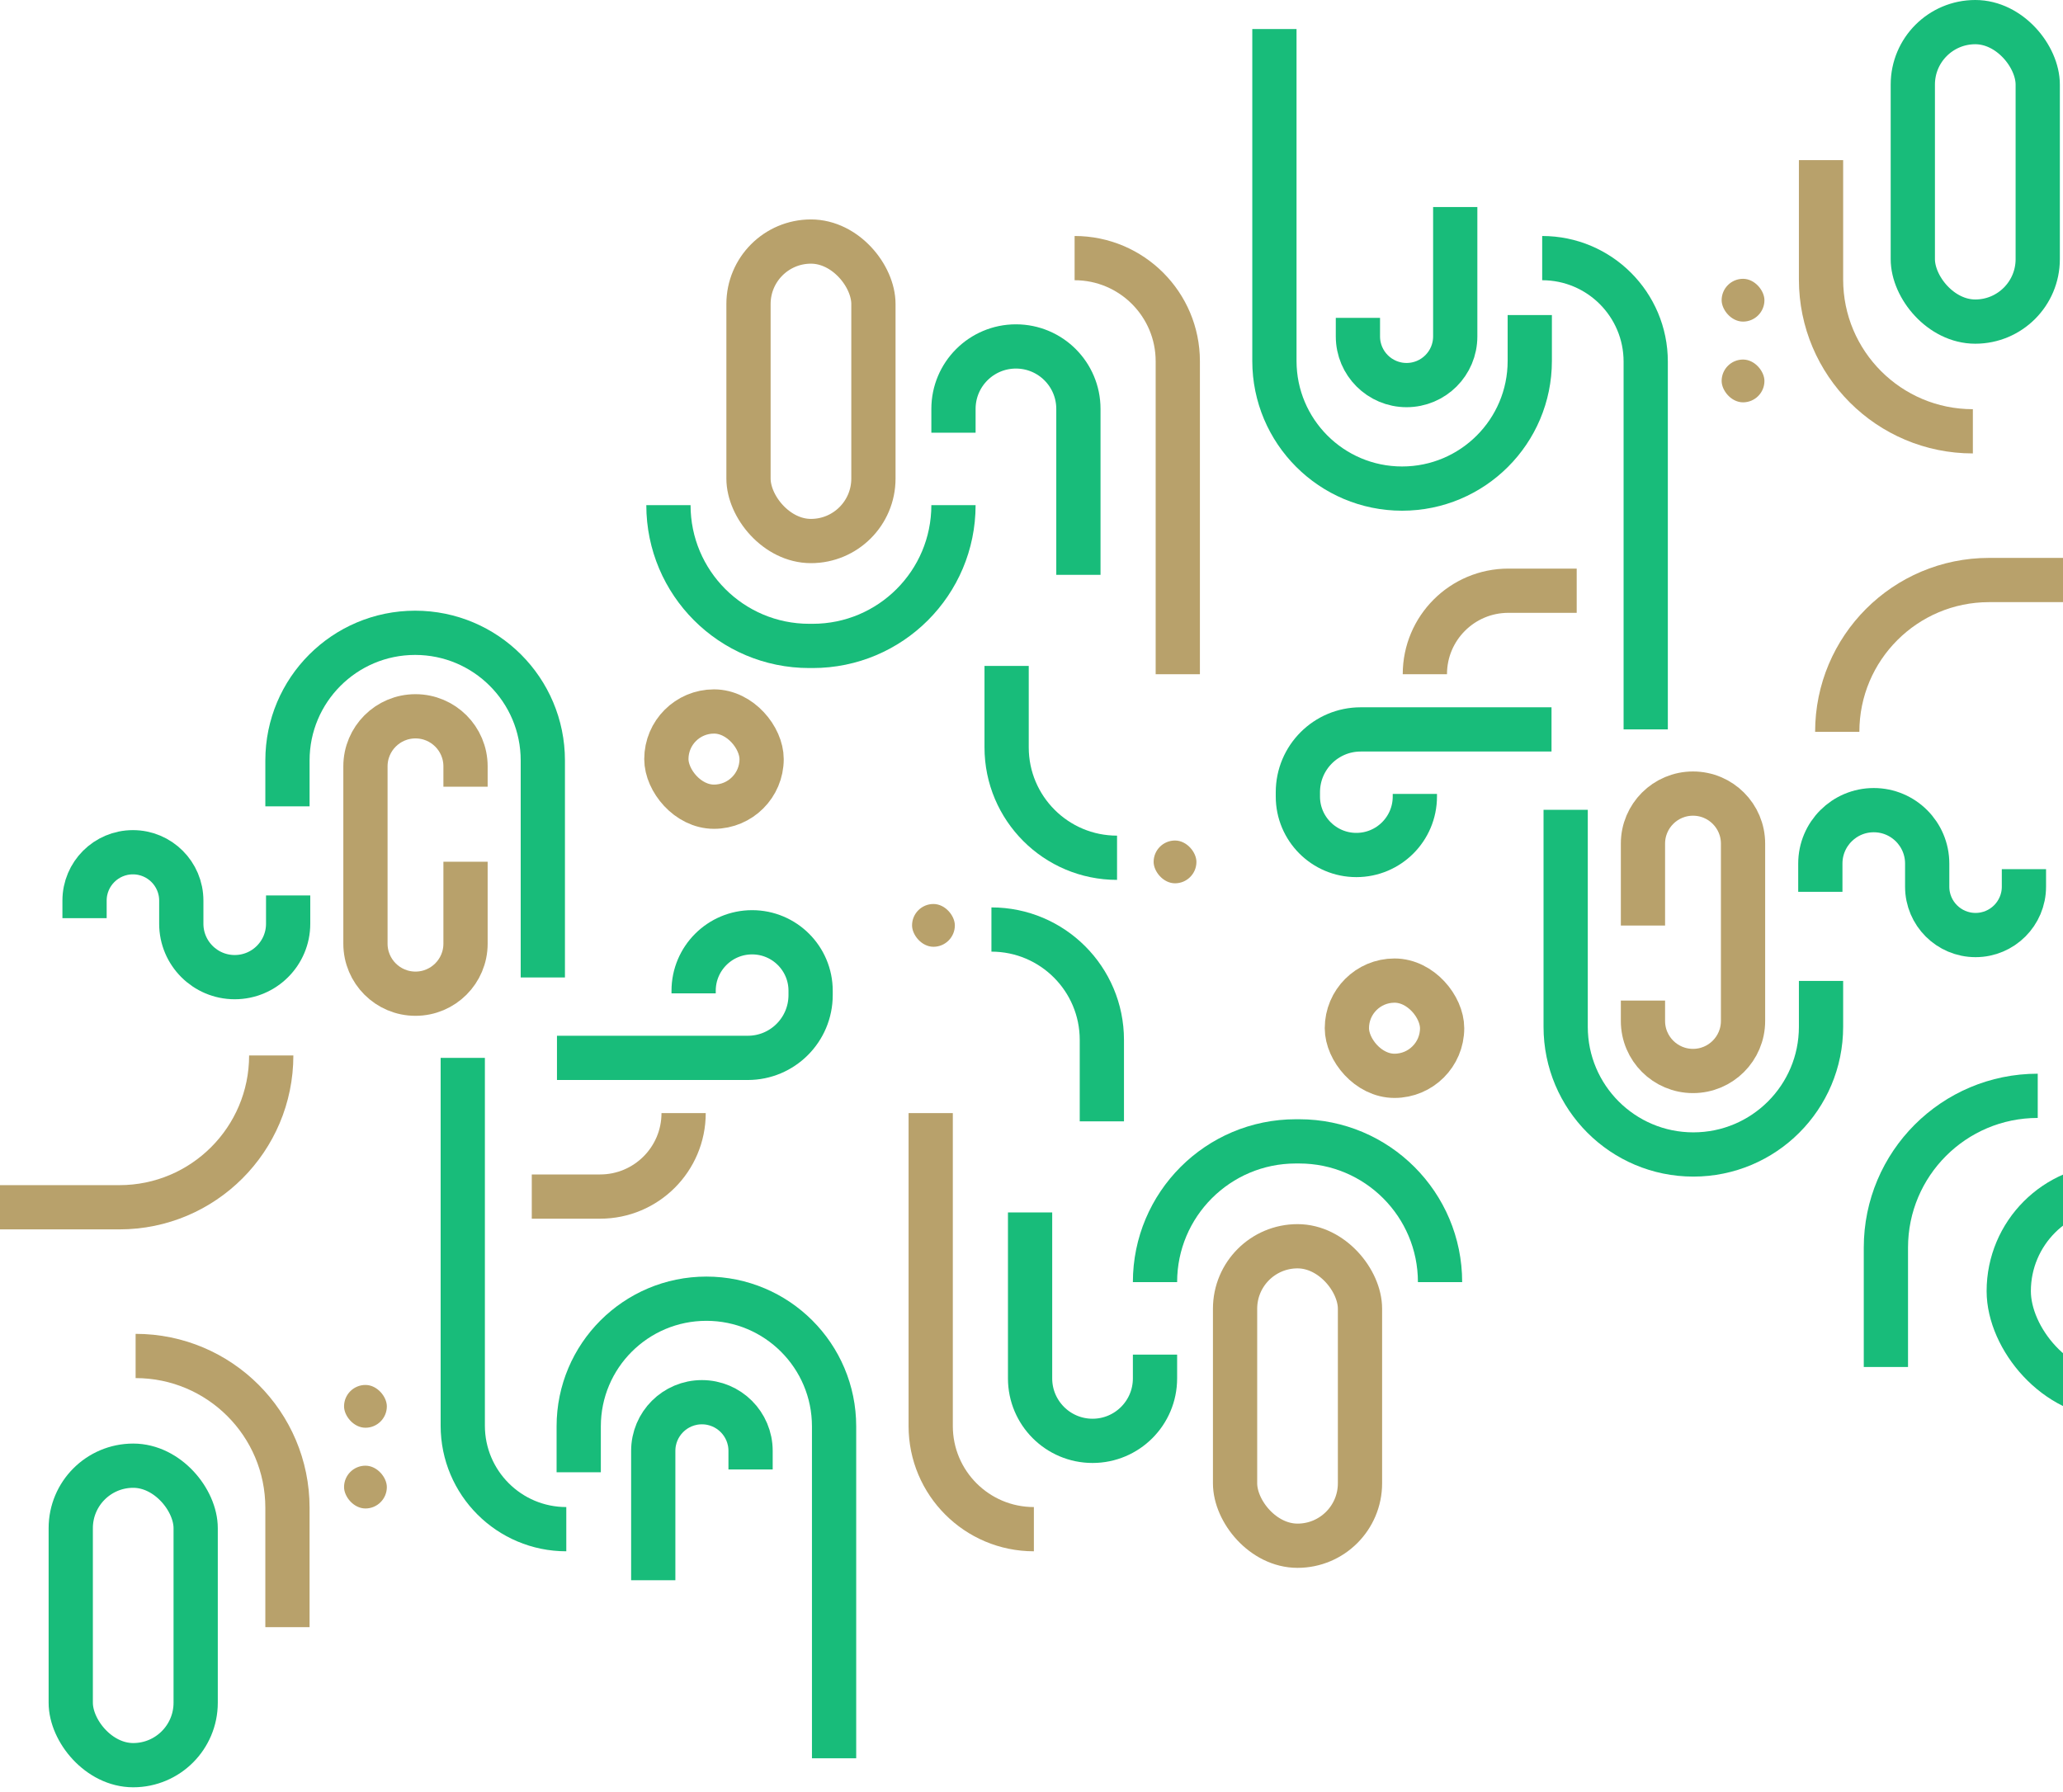 <svg width="373" height="324" viewBox="0 0 373 324" fill="none" xmlns="http://www.w3.org/2000/svg">
<rect x="135.332" y="43.682" width="22.586" height="54.157" rx="11.293" stroke="#B8A16B" stroke-width="8"/>
<rect x="345.845" y="4" width="22.586" height="54.157" rx="11.293" stroke="#18BC7A" stroke-width="8"/>
<path d="M297.055 167.371V152.558C297.055 147.561 301.106 143.511 306.102 143.511V143.511C311.099 143.511 315.149 147.561 315.149 152.558V184.628C315.149 189.625 311.099 193.675 306.102 193.675V193.675C301.106 193.675 297.055 189.625 297.055 184.628L297.055 180.941" stroke="#B8A16B" stroke-width="8"/>
<path d="M280.521 131.906H246.017C239.746 131.906 234.662 136.99 234.662 143.262V144.041C234.662 149.882 239.397 154.617 245.237 154.617V154.617C251.078 154.617 255.813 149.882 255.813 144.041V143.574" stroke="#18BC7A" stroke-width="8"/>
<rect x="120.482" y="128.662" width="17.221" height="17.221" rx="8.61" stroke="#B8A16B" stroke-width="8"/>
<rect x="363.191" y="214.515" width="37.935" height="37.935" rx="18.968" stroke="#18BC7A" stroke-width="8"/>
<rect x="208.582" y="151.997" width="7.737" height="7.737" rx="3.868" fill="#B8A16B"/>
<rect x="311.28" y="65.02" width="7.737" height="7.737" rx="3.868" fill="#B8A16B"/>
<rect x="311.28" y="50.42" width="7.737" height="7.737" rx="3.868" fill="#B8A16B"/>
<path d="M194.98 103.954V73.943C194.98 67.706 189.924 62.65 183.687 62.65V62.65C177.45 62.65 172.393 67.706 172.393 73.943V78.248" stroke="#18BC7A" stroke-width="8"/>
<path d="M263.113 37.443L263.113 60.84C263.113 65.699 259.174 69.638 254.316 69.638V69.638C249.457 69.638 245.518 65.699 245.518 60.84L245.518 57.48" stroke="#18BC7A" stroke-width="8"/>
<path d="M230.419 5.248L230.419 65.27C230.419 78.02 240.754 88.356 253.504 88.356V88.356C266.254 88.356 276.59 78.02 276.59 65.27L276.59 56.97" stroke="#18BC7A" stroke-width="8"/>
<path d="M283.079 146.444L283.079 185.689C283.079 198.439 293.414 208.774 306.164 208.774V208.774C318.914 208.774 329.25 198.439 329.25 185.689L329.25 177.389" stroke="#18BC7A" stroke-width="8"/>
<path d="M194.294 46.677V46.677C204.597 46.677 212.949 55.029 212.949 65.333V121.923" stroke="#B8A16B" stroke-width="8"/>
<path d="M278.835 46.677V46.677C289.173 46.677 297.553 55.057 297.553 65.395V131.906" stroke="#18BC7A" stroke-width="8"/>
<path d="M201.968 155.116V155.116C190.941 155.116 182.002 146.177 182.002 135.15L182.002 120.426" stroke="#18BC7A" stroke-width="8"/>
<path d="M368.432 198.167V198.167C353.27 198.167 340.979 210.459 340.979 225.62L340.979 247.208" stroke="#18BC7A" stroke-width="8"/>
<path d="M332.182 132.343V132.343C332.182 117.181 344.473 104.89 359.635 104.89L381.223 104.89" stroke="#B8A16B" stroke-width="8"/>
<path d="M329.125 161.278V156.166C329.125 150.831 333.45 146.506 338.785 146.506V146.506C344.12 146.506 348.445 150.831 348.445 156.166V160.346C348.445 165.177 352.361 169.092 357.191 169.092V169.092C362.021 169.092 365.936 165.177 365.936 160.346V157.175" stroke="#18BC7A" stroke-width="8"/>
<path d="M356.703 77.998V77.998C341.541 77.998 329.25 65.707 329.25 50.545L329.25 28.957" stroke="#B8A16B" stroke-width="8"/>
<path d="M285.075 106.824L272.721 106.824C264.382 106.824 257.622 113.584 257.622 121.923V121.923" stroke="#B8A16B" stroke-width="8"/>
<path d="M120.856 91.35V91.35C120.856 105.41 132.253 116.807 146.313 116.807H146.937C160.996 116.807 172.393 105.41 172.393 91.35V91.35" stroke="#18BC7A" stroke-width="8"/>
<rect x="245.892" y="279.528" width="22.586" height="54.157" rx="11.293" transform="rotate(-180 245.892 279.528)" stroke="#B8A16B" stroke-width="8"/>
<rect x="35.378" y="319.21" width="22.586" height="54.157" rx="11.293" transform="rotate(-180 35.378 319.21)" stroke="#18BC7A" stroke-width="8"/>
<path d="M84.169 155.839L84.169 170.652C84.169 175.648 80.118 179.699 75.122 179.699V179.699C70.125 179.699 66.075 175.648 66.075 170.652L66.075 138.582C66.075 133.585 70.125 129.535 75.122 129.535V129.535C80.118 129.535 84.169 133.585 84.169 138.582L84.169 142.269" stroke="#B8A16B" stroke-width="8"/>
<path d="M100.703 191.304L135.207 191.304C141.478 191.304 146.562 186.22 146.562 179.949L146.562 179.169C146.562 173.328 141.827 168.593 135.986 168.593V168.593C130.146 168.593 125.411 173.328 125.411 179.169L125.411 179.637" stroke="#18BC7A" stroke-width="8"/>
<rect x="260.742" y="194.549" width="17.221" height="17.221" rx="8.61" transform="rotate(-180 260.742 194.549)" stroke="#B8A16B" stroke-width="8"/>
<rect x="172.642" y="171.214" width="7.737" height="7.737" rx="3.868" transform="rotate(-180 172.642 171.214)" fill="#B8A16B"/>
<rect x="69.943" y="258.19" width="7.737" height="7.737" rx="3.868" transform="rotate(-180 69.943 258.19)" fill="#B8A16B"/>
<rect x="69.943" y="272.79" width="7.737" height="7.737" rx="3.868" transform="rotate(-180 69.943 272.79)" fill="#B8A16B"/>
<path d="M186.243 219.256L186.243 249.267C186.243 255.504 191.3 260.561 197.537 260.561V260.561C203.774 260.561 208.83 255.504 208.83 249.267L208.83 244.962" stroke="#18BC7A" stroke-width="8"/>
<path d="M118.111 285.767L118.111 262.37C118.111 257.511 122.05 253.573 126.908 253.573V253.573C131.767 253.573 135.706 257.511 135.706 262.37L135.706 265.731" stroke="#18BC7A" stroke-width="8"/>
<path d="M150.805 317.962L150.805 257.94C150.805 245.19 140.47 234.855 127.72 234.855V234.855C114.97 234.855 104.634 245.19 104.634 257.94L104.634 266.24" stroke="#18BC7A" stroke-width="8"/>
<path d="M98.145 176.767L98.145 137.521C98.145 124.772 87.809 114.436 75.06 114.436V114.436C62.31 114.436 51.974 124.772 51.974 137.521L51.974 145.821" stroke="#18BC7A" stroke-width="8"/>
<path d="M186.93 276.533V276.533C176.627 276.533 168.275 268.181 168.275 257.878L168.275 201.287" stroke="#B8A16B" stroke-width="8"/>
<path d="M102.388 276.533V276.533C92.05 276.533 83.67 268.153 83.67 257.815L83.67 191.304" stroke="#18BC7A" stroke-width="8"/>
<path d="M179.255 168.094V168.094C190.282 168.094 199.221 177.033 199.221 188.06L199.221 202.785" stroke="#18BC7A" stroke-width="8"/>
<path d="M49.041 190.867V190.867C49.041 206.029 36.75 218.32 21.588 218.32L-0 218.32" stroke="#B8A16B" stroke-width="8"/>
<path d="M52.098 161.932L52.098 167.044C52.098 172.379 47.773 176.704 42.438 176.704V176.704C37.103 176.704 32.778 172.379 32.778 167.044L32.778 162.863C32.778 158.033 28.862 154.118 24.032 154.118V154.118C19.202 154.118 15.286 158.033 15.286 162.863L15.286 166.035" stroke="#18BC7A" stroke-width="8"/>
<path d="M24.52 245.212V245.212C39.682 245.212 51.973 257.503 51.973 272.665L51.973 294.253" stroke="#B8A16B" stroke-width="8"/>
<path d="M96.148 216.386L108.502 216.386C116.841 216.386 123.601 209.626 123.601 201.287V201.287" stroke="#B8A16B" stroke-width="8"/>
<path d="M260.367 231.86V231.86C260.367 217.801 248.97 206.403 234.91 206.403L234.286 206.403C220.227 206.403 208.83 217.801 208.83 231.86V231.86" stroke="#18BC7A" stroke-width="8"/>
</svg>
